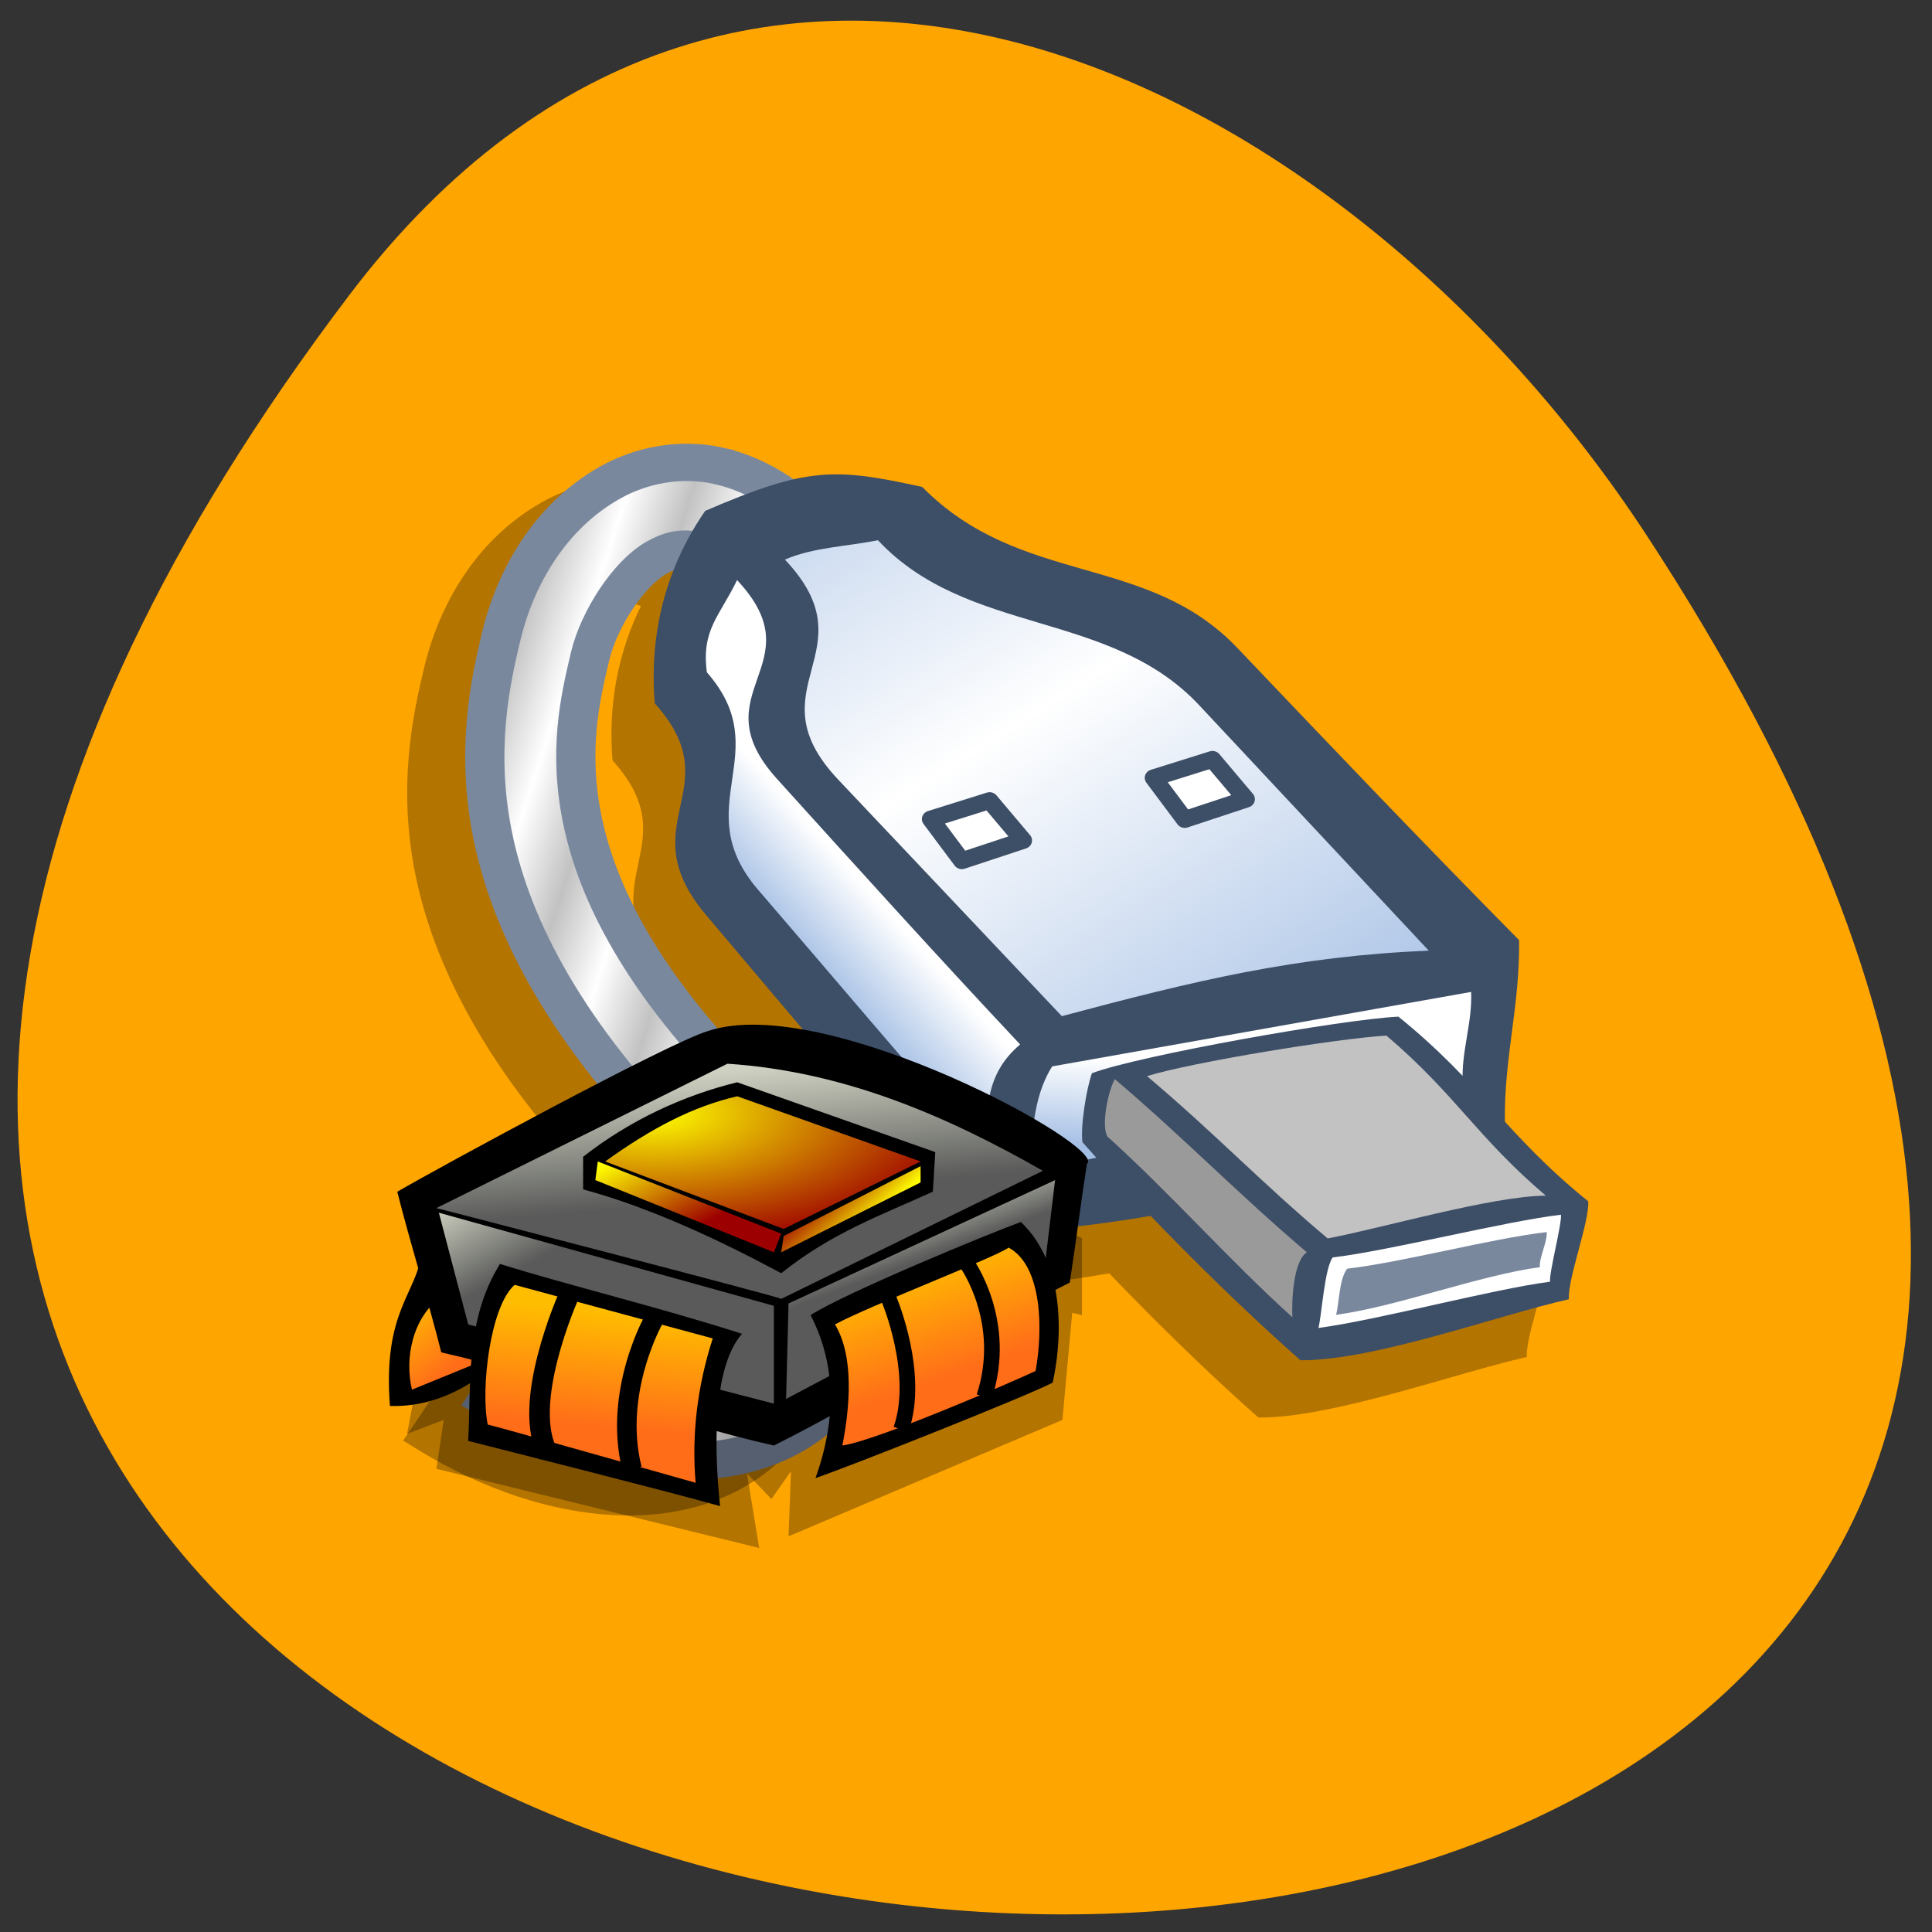 <svg xmlns="http://www.w3.org/2000/svg" xmlns:xlink="http://www.w3.org/1999/xlink" viewBox="0 0 256 256"><rect x="0" y="0" width="256" height="256" fill="#333333" stroke="none"/><defs><clipPath><path transform="matrix(15.333 0 0 11.5 415 -125.5)" d="m -24 13 c 0 1.105 -0.672 2 -1.5 2 -0.828 0 -1.5 -0.895 -1.5 -2 0 -1.105 0.672 -2 1.5 -2 0.828 0 1.5 0.895 1.5 2 z"/></clipPath><linearGradient gradientTransform="scale(0.95 1.053)" xlink:href="#0" id="B" x1="0.931" y1="52.57" x2="6.973" y2="60.733" gradientUnits="userSpaceOnUse"/><linearGradient gradientTransform="scale(1.082 0.924)" xlink:href="#1" id="A" x1="61.64" y1="42.959" x2="65.3" y2="50.903" gradientUnits="userSpaceOnUse"/><linearGradient xlink:href="#0" id="9" x1="67.6" y1="48.13" x2="73.03" y2="62.949" gradientUnits="userSpaceOnUse" gradientTransform="scale(0.992 1.008)"/><linearGradient id="C"><stop style="stop-color:#a3bee4"/><stop offset="1" style="stop-color:#fff"/></linearGradient><linearGradient xlink:href="#C" id="G" gradientUnits="userSpaceOnUse" gradientTransform="matrix(1.932 0.095 -0.055 1.11 -19.263 -48.15)" x1="45.14" y1="95.73" x2="44.25" y2="88.9"/><linearGradient xlink:href="#C" id="F" gradientUnits="userSpaceOnUse" x1="13.69" y1="37.875" x2="19.406" y2="32.25"/><linearGradient id="D" gradientUnits="userSpaceOnUse" spreadMethod="reflect" x1="13.474" y1="39.72" x2="17.768" y2="41.05"><stop style="stop-color:#c2c2c2"/><stop offset="1" style="stop-color:#fff"/></linearGradient><linearGradient xlink:href="#C" id="E" gradientUnits="userSpaceOnUse" gradientTransform="matrix(1.786 0.088 -0.059 1.201 -19.263 -48.15)" spreadMethod="reflect" x1="12.433" y1="43.18" x2="34.684" y2="60.58"/><linearGradient xlink:href="#1" id="8" x1="3.444" y1="54.634" x2="12.933" y2="64.28" gradientUnits="userSpaceOnUse" gradientTransform="scale(1.302 0.768)"/><linearGradient id="0"><stop style="stop-color:#ffbd00"/><stop offset="1" style="stop-color:#ff6d19"/></linearGradient><linearGradient id="1"><stop style="stop-color:#cfd2c2"/><stop offset="1" style="stop-color:#595a59"/></linearGradient><linearGradient xlink:href="#0" id="7" x1="25.757" y1="57.07" x2="24.19" y2="73.35" gradientUnits="userSpaceOnUse" gradientTransform="scale(1.046 0.956)"/><linearGradient id="2"><stop style="stop-color:#ff0"/><stop offset="1" style="stop-color:#9d0000"/></linearGradient><linearGradient xlink:href="#2" id="5" x1="55.49" y1="45.4" x2="49.2" y2="41.14" gradientUnits="userSpaceOnUse" gradientTransform="scale(1.241 0.806)"/><linearGradient xlink:href="#1" id="6" x1="23.422" y1="36.17" x2="29.506" y2="61.846" gradientUnits="userSpaceOnUse" gradientTransform="scale(1.567 0.638)"/><linearGradient xlink:href="#2" id="3" x1="19.401" y1="49.752" x2="30.07" y2="59.19" gradientUnits="userSpaceOnUse" gradientTransform="scale(1.396 0.716)"/><radialGradient xlink:href="#2" id="4" cx="22.889" cy="42.2" r="27.14" gradientUnits="userSpaceOnUse" gradientTransform="scale(1.494 0.669)"/></defs><g transform="matrix(0.98 0 0 1 2.324 -798.69)" style="color:#000"><path d="m 44.834,837.82 c -201.82,261.11 353.59,298.2 175.35,31.671 C 179.55,808.726 98.294,768.661 44.834,837.82 z" style="fill:#ffa500"/><g transform="matrix(1.853 0 0 1.729 48.28 849.28)"><path d="m 18.84 7.467 c -2.423 -0.062 -4.72 0.634 -6.612 1.75 -4.91 2.895 -7.554 8.01 -8.62 12.712 -0.762 3.361 -2.01 9.07 -0.571 16.15 1.437 7.07 5.49 15.402 14.272 24.627 c 4.03 4.236 5.764 7.748 6.197 9.869 0.229 1.121 0.197 1.84 0.068 2.305 -0.129 0.466 -0.349 0.753 -0.771 1.138 -0.632 0.576 -2.541 1.296 -5.133 1.142 -2.592 -0.154 -5.845 -1.073 -9.257 -3.256 l -1.197 -0.776 l -0.776 1.197 l -3.583 5.619 l -0.776 1.197 l 1.197 0.776 c 9.269 5.931 19.649 6.848 25.934 1.118 3.228 -2.942 4.605 -7.619 3.636 -12.365 -0.954 -4.672 -3.816 -9.477 -8.657 -14.562 -7.839 -8.235 -10.805 -14.788 -11.845 -19.907 -1.041 -5.126 -0.23 -8.872 0.513 -12.149 c 0.545 -2.403 2.809 -5.829 4.197 -6.648 0.844 -0.498 1.126 -0.566 1.968 -0.362 0.116 0.028 0.263 0.095 0.407 0.15 -2.074 4.43 -2.318 8.687 -2.072 11.824 5.653 6.604 -1.918 9.175 3.781 16.262 6.671 8.295 13.321 16.631 19.938 24.361 4.231 -0.092 8.41 -0.567 12.524 -1.311 3.641 3.98 7.401 7.82 10.889 11.05 5.365 0.045 14.534 -3.455 19.581 -4.64 -0.079 -1.647 1.534 -5.892 1.456 -7.539 -2.576 -2.187 -4.398 -4.128 -6.091 -6.068 -0.051 -5.067 1.066 -8.856 1 -13.935 c -7.251 -7.713 -13.903 -15.06 -20.561 -22.406 -6.615 -7.302 -15.776 -4.676 -22.981 -12.34 -1.599 -0.369 -2.919 -0.652 -4.122 -0.814 -1.626 -0.219 -3.041 -0.191 -4.608 0.106 -2.138 -1.976 -4.41 -3.348 -6.876 -3.946 -0.823 -0.199 -1.647 -0.311 -2.455 -0.332 z" style="fill-opacity:0.294;fill-rule:evenodd"/><path d="m 25.2 6.46 c -2.883 -0.698 -5.778 -0.058 -8.01 1.258 -4.461 2.63 -6.953 7.385 -7.956 11.806 -0.759 3.346 -1.933 8.775 -0.557 15.551 1.376 6.776 5.269 14.839 13.907 23.913 c 4.161 4.371 6.05 8.06 6.563 10.583 0.515 2.524 -0.024 3.775 -1.132 4.785 -2.216 2.02 -8.921 2.64 -16.13 -1.974 l -3.583 5.619 c 8.92 5.707 18.553 6.399 24.19 1.258 2.819 -2.57 4.087 -6.717 3.208 -11.02 -0.879 -4.307 -3.567 -8.885 -8.292 -13.848 c -7.977 -8.38 -11.11 -15.213 -12.21 -20.621 -1.098 -5.408 -0.218 -9.458 0.528 -12.745 c 0.642 -2.831 2.81 -6.345 4.862 -7.555 1.026 -0.605 1.877 -0.8 3.03 -0.522 1.148 0.278 2.761 1.171 4.704 3.426 l 5.04 -4.345 c -2.568 -2.98 -5.276 -4.866 -8.16 -5.564 z" style="fill:url(#D);stroke:#7a889e;color:#000;stroke-width:2.86"/><g transform="matrix(0.891 0.066 -0.066 0.891 12.947 -0.435)"><g style="fill-rule:evenodd"><path d="m 10.431 27.363 c 6.855 6.9 -1.407 10.384 5.539 17.819 8.131 8.703 16.271 17.459 24.295 25.536 14.743 -1.419 28.404 -7.01 42.07 -12.6 -0.492 -5.687 0.494 -10.02 0.002 -15.703 -8.73 -8.01 -16.766 -15.653 -24.803 -23.301 -7.986 -7.6 -18.01 -3.912 -26.682 -11.867 -7.257 -1.118 -9.481 -1.033 -17.528 3.358 -3.53 6.35 -3.537 12.521 -2.888 16.757 z" style="fill:#3d4e67"/><path d="m 20.13 14.291 c 7.687 7.365 -1.953 11.134 5.734 18.499 6.57 6.295 13.14 12.589 19.711 18.884 10.658 -3.851 18.685 -6.544 29.474 -7.815 c -6.75 -6.535 -13.499 -13.07 -20.249 -19.606 -7.91 -7.659 -19.305 -4.523 -27.22 -12.182 c -2.436 0.72 -5.178 0.979 -7.454 2.22 z" style="fill:url(#E)"/><path d="m 16.359 16.329 c 7.04 6.789 -2.457 9.788 4.51 16.764 7.139 7.148 14.276 14.298 21.49 21.254 -2.711 2.784 -2.354 5.976 -2.02 9.682 c -7.218 -7.434 -12.958 -13.615 -20.299 -21.329 -6.364 -6.687 0.703 -11.853 -5.553 -18.297 -0.733 -3.626 0.687 -4.872 1.874 -8.07 z" style="fill:url(#F)"/><path d="m 45.11 56.03 c -1.521 3.01 -0.988 6.129 -1.483 9.194 12.01 -3.441 22.995 -6.933 35.01 -10.374 -0.301 -2.589 0.424 -5.127 0.123 -7.717 -11.215 2.965 -22.43 5.931 -33.646 8.896 z" style="fill:url(#G)"/><path d="m 48.06 62.34 c 6.05 6.148 13.02 12.45 19.13 17.33 5.991 -0.394 15.942 -5.094 21.475 -6.835 -0.224 -1.832 1.183 -6.663 0.959 -8.495 -7.146 -5.207 -9.486 -9.446 -16.632 -14.653 -4.462 0.552 -20.812 4.861 -24.603 6.688 -0.345 1.335 -0.613 4.599 -0.332 5.964 z" style="fill:#3d4e67"/><path d="m 52.891 56.29 c 5.856 4.454 9.89 8.341 15.746 12.795 c 4.319 -1.194 13.11 -4.613 17.494 -4.976 -6.02 -4.627 -7.972 -8.101 -13.995 -12.729 -4.01 0.547 -15.611 3.434 -19.245 4.91 z" style="fill:#c2c2c2"/><path d="m 50.29 56.744 c 5.855 4.481 10.883 9.17 16.738 13.651 -1.091 0.884 -0.915 4.455 -0.764 5.648 -5.539 -4.521 -10.679 -9.83 -16.218 -14.35 -0.584 -0.911 -0.226 -3.924 0.244 -4.949 z" style="fill:#9b9a9a"/><path d="m 69.17 70.68 c -0.606 0.963 -0.532 5.136 -0.721 6.12 4.871 -1.056 13.702 -4.3 18.573 -5.356 -0.133 -0.834 0.599 -4.961 0.466 -5.795 -4.549 0.907 -13.769 4.125 -18.318 5.03 z" style="fill:#fff"/></g><g style="fill:#fff;stroke:#3d4e67;stroke-linecap:round;stroke-linejoin:round;stroke-width:1.446"><path d="m 33.65 35.607 l 4.676 -1.933 l 2.989 3.204 l -4.866 2.104 z"/><path d="m 51.54 30.734 l 4.676 -1.933 l 2.989 3.204 l -4.866 2.104 z"/></g><path d="m 70.42 71.55 c -0.606 0.963 -0.429 3.03 -0.617 4.02 4.871 -1.056 11.429 -4.25 16.3 -5.306 -0.133 -0.834 0.464 -2.21 0.33 -3.044 -4.549 0.907 -11.464 3.427 -16.01 4.334 z" style="fill:#7a889e;fill-rule:evenodd"/></g><g transform="matrix(0.571 0 0 0.571 0.761 39.945)"><g style="fill-rule:evenodd"><path d="m 4.062,64.375 -1.25,6.875 4.688,-1.875 -0.938,6.562 41.25,10.625 -1.562,-10 3.125,3.438 2.5,-3.75 -0.312,8.75 35,-15.625 1.25,-14.375 1.25,0.312 c 0,0 0,-10 0,-10.312 0,-0.312 -31.25,-12.5 -31.25,-12.5 L 5.625,52.812" style="fill-opacity:0.3"/><path d="m 4.688 46.875 c -0.625 5.625 -5 7.813 -4.063 20.625 8.125 0.313 13.75 -5.938 13.75 -5.938 -1.979 -2.604 -5.833 -8.333 -8.75 -12.5"/><path d="m 7.188 52.813 c -3.75 2.917 -4.688 8.333 -3.75 12.5 c 3.646 -1.563 7.292 -3.125 10.938 -4.688 -3.02 -1.979 -5.417 -4.271 -7.188 -7.813 z" style="fill:url(#B)"/><path d="m 1.563 38.75 c 1.563 6.563 4.063 15 5.625 21.563 13.229 3.125 29.27 9.375 42.5 12.5 c 12.292 -6.458 25.521 -15.417 37.813 -21.875 0.729 -4.896 1.458 -11.04 2.188 -15.938 2.813 -2.188 -33.438 -23.12 -48.44 -17.813 -5 1.563 -34.06 18.13 -39.688 21.563 z"/><path d="m 50.625 53.13 c -0.313 -0.313 -44.06 -12.188 -44.06 -12.188 12.396 -6.458 24.792 -12.917 37.19 -19.375 c 15 1.042 28.13 7.083 40.31 14.375 c -11.146 5.729 -22.292 11.458 -33.438 17.188 z" style="fill:url(#6)"/><path d="m 25.313 34.06 c 0 1.458 0 2.917 0 4.375 c 8.438 2.396 17.188 6.667 25.313 11.25 6.458 -5.417 12.604 -7.708 19.375 -10.938 c 0.104 -1.771 0.208 -3.542 0.313 -5.313 -8.438 -3.125 -16.875 -6.25 -25.313 -9.375 -6.875 1.771 -13.75 5.104 -19.688 10 z"/><path d="m 28.13 34.688 c 7.604 3.02 15.208 6.04 22.813 9.06 5.833 -3.02 11.667 -6.04 17.5 -9.06 c -7.813 -2.917 -15.625 -5.833 -23.438 -8.75 c -5.625 1.354 -10.938 4.271 -16.875 8.75 z" style="fill:url(#4)"/><path d="m 50.625,44.375 -0.938,2.5 -22.812,-9.688 0.312,-2.5 z" style="fill:url(#3)"/><path d="m 50.938 44.688 l -0.313 2.188 l 17.813 -9.375 v -2.188 z" style="fill:url(#5)"/><path d="m 49.688 54.06 v 13.13 l -39.06 -10.625 l -3.75 -15 z" style="fill:url(#8)"/><path d="m 45.625 57.813 c -3.438 4.063 -3.75 13.75 -2.813 23.13 -6.25 -1.875 -32.19 -8.75 -32.19 -8.75 0.417 -7.917 -0.417 -16.15 4.063 -23.75 9.271 3.02 20.1 5.729 30.938 9.375 z"/><path d="m 16.563 51.25 l 25.313 7.188 c -1.979 6.458 -2.708 12.917 -2.188 19.375 0 0 -26.25 -7.813 -26.563 -7.813 -0.938 -4.688 0.313 -15.938 3.438 -18.75 z" style="fill:url(#7)"/></g><g style="fill:none;stroke:#000"><path d="m 23.438 52.813 c 0 0 -6.25 14.688 -2.5 21.25" style="stroke-width:2.625"/><path d="m 34.688 55.31 c -0.313 0.313 -5.625 10.313 -3.125 20.625" style="stroke-width:2.5"/></g><g style="fill-rule:evenodd"><path d="M 51.562,53.75 51.25,66.562 84.375,48.125 85.625,37.188 z" style="fill:url(#A)"/><path d="m 54.38 55.31 c 3.125 6.354 3.438 13.646 0.625 21.875 4.375 -1.563 26.875 -10.938 30.31 -12.813 0.938 -4.375 2.188 -15.313 -4.063 -21.563 c -4.063 1.563 -22.19 9.375 -26.875 12.5 z"/><path d="m 57.5 56.56 c 2.5 4.375 1.875 11.25 0.938 16.25 4.375 -0.625 22.19 -8.75 24.688 -10 c 0.938 -5.313 0.938 -14.06 -3.438 -16.563 -1.563 1.25 -17.813 7.813 -22.19 10.313 z" style="fill:url(#9)"/></g><g style="fill:none;stroke:#000;stroke-width:2"><path d="m 64.38 53.13 c 0 0 4.063 10 1.563 17.5"/><path d="m 74.38 48.44 c 0 0 5.313 7.813 2.188 17.813"/></g></g></g></g></svg>